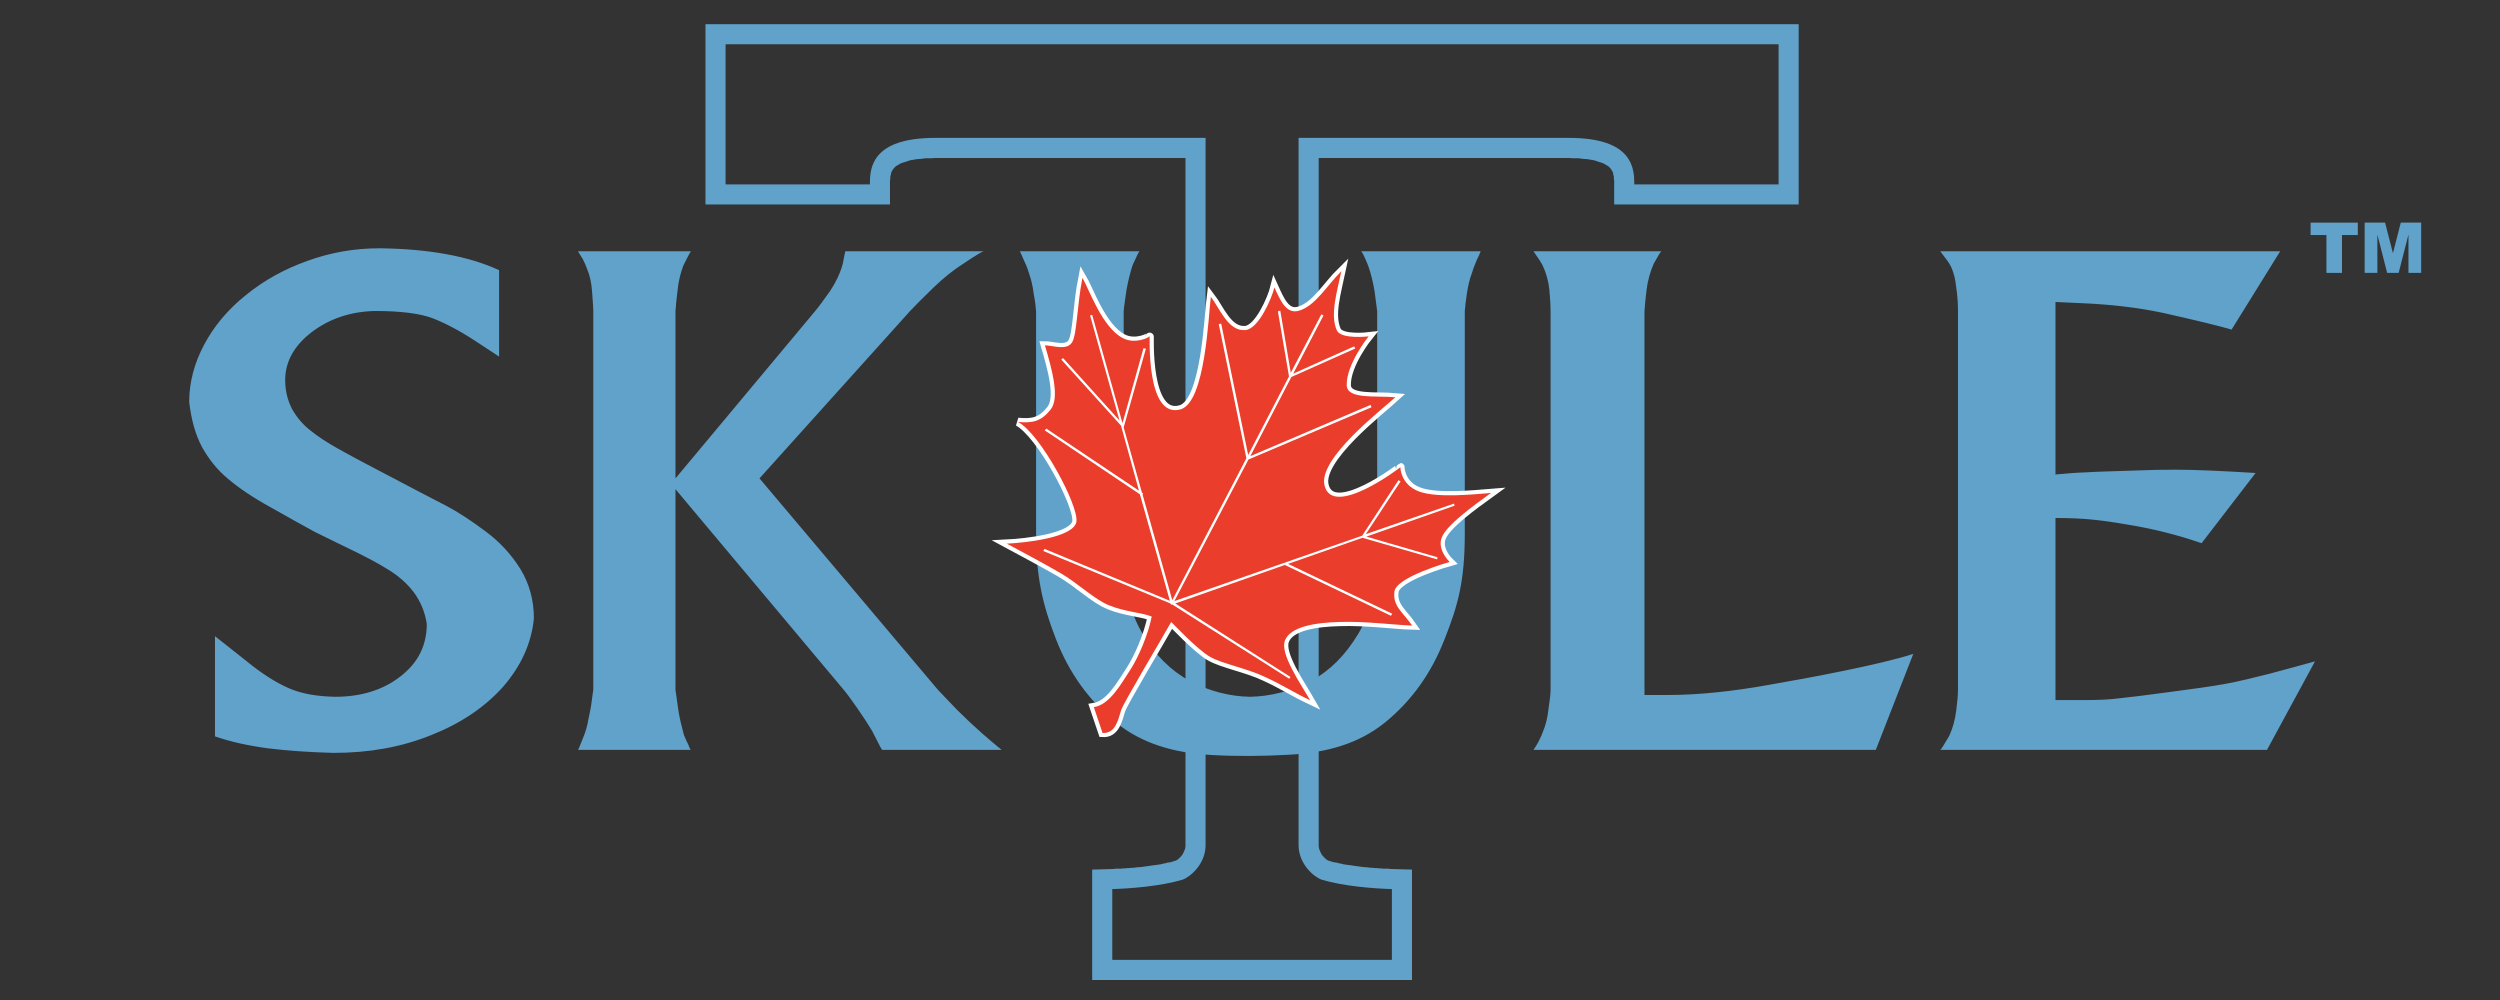 <svg width="800" height="320" viewBox="0 0 800 320" fill="none" xmlns="http://www.w3.org/2000/svg">
<rect x="0" y="0" width="800" height="320" fill="#333333" stroke="none"/>
<path fill-rule="evenodd" clip-rule="evenodd" d="M445.402 284.507C439.162 284.313 429.852 283.547 423.034 281.531C420.636 280.763 415.546 276.636 415.546 270.395V44.123H502.042C522.586 44.123 522.972 53.915 522.972 59.003H569.148V14.171H400.666H232.186V59.003H278.362C278.362 53.915 278.746 44.123 299.29 44.123H385.786V270.395C385.786 276.636 380.698 280.763 378.298 281.531C371.482 283.547 362.17 284.313 355.93 284.507V307.163H445.402V284.507ZM451.834 313.593H349.498V278.267L356.314 278.076L356.89 277.979H357.562H358.138H358.714L359.386 277.883H360.058L360.73 277.787H361.402L362.074 277.692H362.746L363.418 277.593L364.09 277.499H364.762L365.434 277.403L366.202 277.308L366.874 277.211L367.546 277.115L368.218 277.02L368.89 276.923L369.658 276.827L370.33 276.731L371.002 276.636L371.578 276.539L372.25 276.347L372.922 276.251L373.498 276.059L374.17 275.964L374.746 275.868L375.322 275.675L375.898 275.481L376.282 275.387L376.474 275.291L376.762 275.099L377.05 274.908L377.338 274.619L377.626 274.331L378.01 273.947L378.298 273.563L378.586 273.083L378.778 272.699L378.97 272.219L379.162 271.835L379.258 271.355L379.354 270.875V270.3V50.555H299.386L297.658 50.651H296.122L294.682 50.843L293.338 50.939L292.186 51.131L291.13 51.323L290.266 51.611L289.402 51.899L288.73 52.091L288.058 52.379L287.578 52.667L287.098 52.955L286.714 53.147L286.426 53.435L286.234 53.627L285.946 53.915L285.85 54.107L285.658 54.299L285.562 54.587L285.37 54.779L285.274 55.067L285.178 55.355L285.082 55.643V55.931L284.986 56.219L284.89 56.603V56.987V57.371L284.794 57.755V58.139V58.523V65.435H225.754V7.739H575.578V65.435H516.538V58.523V58.139V57.755L516.442 57.371V56.987V56.603L516.346 56.219L516.252 55.931V55.643L516.154 55.355L516.058 55.067L515.964 54.779L515.77 54.587L515.674 54.299L515.482 54.107L515.386 53.915L515.098 53.627L514.906 53.435L514.618 53.147L514.234 52.955L513.754 52.667L513.274 52.379L512.602 52.091L511.93 51.899L511.066 51.611L510.204 51.323L509.148 51.131L507.994 50.939L506.652 50.843L505.21 50.651H503.674L501.946 50.555H421.98V270.3V270.875L422.076 271.355L422.17 271.835L422.364 272.219L422.554 272.699L422.748 273.083L423.034 273.563L423.322 273.947L423.706 274.331L423.994 274.619L424.282 274.908L424.57 275.099L424.858 275.291L425.05 275.387L425.434 275.481L426.01 275.675L426.586 275.868L427.162 275.964L427.834 276.059L428.412 276.251L429.084 276.347L429.754 276.539L430.33 276.636L431.002 276.731L431.674 276.827L432.442 276.923L433.114 277.02L433.786 277.115L434.458 277.211L435.13 277.308L435.898 277.403L436.57 277.499H437.242L437.914 277.593L438.586 277.692H439.258L439.93 277.787H440.602L441.274 277.883H441.946L442.618 277.979H443.196H443.77H444.442L445.02 278.076L451.834 278.267V313.593Z" fill="#61A2CA"/>
<path fill-rule="evenodd" clip-rule="evenodd" d="M159.706 86.459V114.107L152.698 109.499C147.322 105.947 142.618 103.451 138.394 101.819C134.266 100.283 128.122 99.515 119.962 99.515C112.186 99.707 105.562 101.915 99.802 106.235C94.138 110.555 91.26 115.739 91.26 121.595C91.26 125.051 92.026 128.123 93.466 130.907C95.002 133.595 96.922 135.899 99.418 137.819C101.914 139.835 104.89 141.755 108.346 143.675C111.898 145.691 115.738 147.707 119.962 149.915C131.578 156.059 139.162 159.995 142.906 161.913C146.554 163.835 150.682 166.523 155.29 169.979C159.898 173.339 163.642 177.465 166.522 182.075C169.402 186.779 170.842 192.059 170.842 197.913C170.074 205.883 166.714 213.179 160.954 219.803C155.098 226.331 147.418 231.515 137.914 235.257C128.41 239.099 118.042 240.921 106.81 240.921C99.227 240.731 92.219 240.249 85.882 239.481C79.451 238.619 73.788 237.369 68.794 235.641V203.579L78.874 211.547C83.674 215.481 88.186 218.361 92.316 220.185C96.442 222.011 101.53 222.875 107.29 222.969C115.45 222.969 122.458 220.857 128.026 216.539C133.69 212.219 136.57 206.651 136.57 199.641C135.994 195.803 134.554 192.443 132.442 189.563C130.33 186.779 127.642 184.379 124.378 182.361C121.21 180.347 116.506 177.851 110.458 174.969C104.314 171.995 101.05 170.361 100.474 170.075C96.731 168.059 92.026 165.369 86.362 162.203C80.794 159.131 76.282 156.059 72.922 153.179C69.562 150.395 66.874 147.035 64.666 143.099C62.554 139.163 61.211 134.363 60.54 128.603C60.54 122.363 62.17 116.219 65.338 110.267C68.507 104.315 72.922 99.035 78.683 94.427C84.442 89.723 91.067 86.075 98.362 83.483C105.754 80.795 113.434 79.451 121.498 79.451C137.434 79.643 150.202 82.043 159.706 86.459ZM308.602 84.155C305.242 86.267 301.978 88.859 298.714 92.027C295.45 95.195 292.954 97.691 291.322 99.419L243.034 153.083L300.154 220.763C301.498 222.203 303.514 224.313 306.202 227.099C308.89 229.787 311.578 232.283 314.17 234.585C314.746 235.067 315.61 235.835 316.954 236.987C318.298 238.137 319.162 238.809 319.45 239.099C319.93 239.387 320.218 239.675 320.506 239.963H282.298C282.202 239.963 281.05 237.851 279.034 233.819C277.69 231.611 276.154 229.211 274.33 226.619C272.506 224.025 271.066 222.011 270.01 220.763L216.154 156.539V220.763C216.346 222.203 216.634 224.313 217.018 226.907C217.402 229.593 218.074 232.283 218.842 235.163C219.034 235.547 219.322 236.219 219.706 237.179C220.186 238.043 220.474 238.715 220.57 239.099C220.762 239.481 220.858 239.771 221.05 239.963H184.954C185.05 239.963 185.626 238.523 186.778 235.641C187.354 234.203 187.93 232.379 188.314 230.075C188.794 227.867 189.178 225.947 189.37 224.219C189.562 222.585 189.754 221.435 189.85 220.763V99.611C189.85 98.171 189.658 96.059 189.466 93.371C189.274 90.587 188.794 88.187 187.834 85.979C187.546 85.115 187.066 84.059 186.49 82.907C185.818 81.851 185.338 80.987 184.954 80.411H221.05C220.858 80.699 220.762 80.987 220.57 81.275C220.378 81.563 220.09 82.235 219.61 83.099C219.13 84.059 218.842 84.635 218.65 85.019C217.786 87.323 217.114 89.915 216.826 92.891C216.442 95.867 216.25 98.075 216.154 99.611V153.083L260.794 99.611C262.042 98.171 263.578 95.963 265.594 93.179C267.514 90.299 268.858 87.419 269.626 84.635C269.722 84.347 269.818 83.771 270.01 82.715C270.202 81.659 270.394 80.987 270.49 80.411H314.842C314.362 80.411 312.346 81.659 308.602 84.155V84.155ZM399.994 222.969C393.658 222.875 386.746 221.147 380.698 217.883C374.65 214.619 369.562 209.529 365.626 202.809C361.594 195.995 359.578 187.835 359.578 178.137V99.611C359.674 98.075 360.058 95.867 360.442 92.987C360.922 90.203 361.594 87.515 362.362 85.019C363.706 81.947 364.474 80.411 364.666 80.411H326.362C326.746 81.179 327.13 82.043 327.61 83.195C328.186 84.347 328.762 85.691 329.242 87.323C329.914 89.243 330.49 91.451 330.778 93.947C331.258 96.443 331.45 98.363 331.546 99.611V170.747C331.546 184.667 333.658 193.593 337.882 204.443C342.106 215.387 348.538 224.219 356.986 231.129C365.53 238.043 375.706 240.921 387.514 241.593C395.962 242.075 404.314 241.979 412.762 241.499C424.57 240.827 434.748 238.043 443.29 231.129C451.74 224.219 458.076 215.387 462.298 204.443C466.618 193.593 468.73 185.819 468.73 170.747V99.611C468.826 98.363 469.02 96.443 469.402 93.947C469.786 91.451 470.266 89.243 471.034 87.323C471.514 85.691 472.092 84.347 472.57 83.195C473.148 82.043 473.53 81.179 473.818 80.411H435.514C435.804 80.411 436.57 81.947 437.818 85.019C438.682 87.515 439.354 90.203 439.834 92.987C440.218 95.867 440.506 98.075 440.698 99.611V178.137C440.698 187.835 438.682 195.995 434.65 202.809C430.618 209.529 425.626 214.619 419.578 217.883C413.434 221.147 406.33 222.875 399.994 222.969V222.969ZM533.818 222.395C543.42 222.395 554.554 221.241 566.17 219.129C578.458 217.019 601.692 212.697 612.252 209.241L600.252 239.963H490.714C491.196 239.291 491.674 238.523 492.252 237.465C492.826 236.313 493.402 235.163 493.786 234.011C494.65 231.995 495.226 229.593 495.514 226.907C495.898 224.219 496.186 222.203 496.186 220.763V99.611C496.186 98.075 496.092 95.771 495.804 92.795C495.514 89.915 494.748 87.227 493.594 84.827C493.02 83.771 492.442 82.907 491.964 82.235C491.482 81.563 491.098 80.987 490.714 80.411H531.706C531.42 80.411 530.65 81.755 529.21 84.347C528.058 86.939 527.29 89.723 526.906 92.699C526.524 95.675 526.33 98.075 526.234 99.611V222.395H533.818ZM714.106 105.467C710.554 104.411 703.162 102.587 692.026 100.091C684.252 98.459 675.61 97.403 666.106 97.019L657.754 96.635V151.835C661.02 151.547 664.186 151.259 667.258 151.163C670.33 150.971 673.498 150.875 676.666 150.779C679.834 150.683 682.81 150.587 685.69 150.491C688.186 150.395 691.642 150.299 696.058 150.299C702.298 150.299 710.842 150.683 721.786 151.355L704.506 173.819C696.73 171.129 688.666 169.115 680.218 167.771C675.898 167.003 672.154 166.523 669.178 166.235C666.204 165.947 662.364 165.755 657.754 165.755V224.025H666.874C671.674 224.025 675.42 223.835 678.204 223.451C681.084 223.163 686.65 222.491 695.098 221.339C702.298 220.379 707.964 219.611 712.092 218.843C716.314 218.075 721.018 216.921 726.298 215.579C731.578 214.137 736.378 212.891 740.794 211.641L725.434 239.963H620.89C621.084 239.963 622.042 238.425 623.77 235.451C624.922 232.955 625.594 230.361 625.98 227.481C626.364 224.603 626.554 222.299 626.554 220.763V99.611C626.554 98.939 626.554 97.883 626.458 96.347C626.364 94.715 626.17 92.987 625.882 91.163C625.692 89.243 625.21 87.515 624.538 85.787C624.058 84.731 623.386 83.675 622.618 82.715C621.946 81.755 621.274 80.987 620.89 80.411H729.658L714.106 105.467Z" fill="#61A2CA"/>
<path d="M739.391 71.243H754.495V75.213H749.427V87.323H744.459V75.213H739.391V71.243Z" fill="#61A2CA"/>
<path d="M756.689 71.243H763.222L765.743 81.027L768.245 71.243H774.775V87.323H770.706V75.06L767.57 87.323H763.886L760.758 75.06V87.323H756.689V71.243Z" fill="#61A2CA"/>
<path fill-rule="evenodd" clip-rule="evenodd" d="M429.227 86.803C424.619 91.315 420.875 98.035 415.499 99.475C411.563 100.531 409.643 96.019 407.819 91.987C406.956 95.443 402.827 105.139 398.603 105.619C393.035 106.195 390.347 98.707 387.467 94.963C386.699 100.915 385.739 128.563 377.867 130.963C366.635 134.323 367.979 107.155 367.883 107.539C367.787 108.019 363.179 110.227 359.339 108.211C352.619 104.755 348.491 92.467 346.379 88.915C344.651 97.651 344.651 106.771 343.115 109.459C341.483 112.339 336.875 110.515 334.379 110.515C336.683 118.387 339.179 127.315 336.203 131.059C333.131 134.899 330.347 135.475 325.739 134.995C333.035 138.931 345.131 161.684 344.459 166.866C343.787 172.051 328.043 173.684 322.187 173.97C328.427 177.331 333.323 179.923 339.179 183.283C345.035 186.642 350.123 191.827 355.019 193.747C359.915 195.763 365.579 196.051 368.555 197.299C367.403 203.059 364.331 210.356 361.547 214.58C358.763 218.803 355.115 225.523 350.027 226.291L352.811 234.547C357.131 234.835 357.899 229.843 358.763 227.251C359.627 224.659 371.627 204.692 374.795 199.026C374.795 199.026 383.243 207.955 387.179 210.163C391.211 212.468 398.891 213.811 404.747 216.595C410.603 219.283 413.771 221.491 419.244 224.082C416.171 218.707 409.547 209.299 411.179 204.978C412.811 200.563 420.779 199.219 428.747 199.026C436.811 198.739 447.275 200.082 451.883 200.179C448.907 195.859 445.644 194.035 446.219 189.331C446.699 184.627 463.883 179.827 463.883 179.827C463.883 179.827 459.755 175.891 461.387 171.955C462.923 168.02 471.275 161.97 477.131 157.747C472.235 158.131 459.947 159.475 454.091 157.267C448.235 155.155 448.043 149.491 448.14 149.491C448.235 149.491 426.443 166.099 423.851 155.347C421.74 146.803 441.9 131.347 446.507 127.123C440.363 126.547 431.051 127.891 430.956 123.283C430.763 116.563 437.964 107.635 437.964 107.635C437.964 107.635 429.131 108.691 427.787 105.715C425.579 100.819 427.787 93.619 429.227 86.803" fill="white"/>
<path d="M429.227 86.803C424.619 91.315 420.875 98.035 415.499 99.475C411.563 100.531 409.643 96.019 407.819 91.987C406.956 95.443 402.827 105.139 398.603 105.619C393.035 106.195 390.347 98.707 387.467 94.963C386.699 100.915 385.739 128.563 377.867 130.963C366.635 134.323 367.979 107.155 367.883 107.539C367.787 108.019 363.179 110.227 359.339 108.211C352.619 104.755 348.491 92.467 346.379 88.915C344.651 97.651 344.651 106.771 343.115 109.459C341.483 112.339 336.875 110.515 334.379 110.515C336.683 118.387 339.179 127.315 336.203 131.059C333.131 134.899 330.347 135.475 325.739 134.995C333.035 138.931 345.131 161.684 344.459 166.866C343.787 172.051 328.043 173.684 322.187 173.97C328.427 177.331 333.323 179.923 339.179 183.283C345.035 186.642 350.123 191.827 355.019 193.747C359.915 195.763 365.579 196.051 368.555 197.299C367.403 203.059 364.331 210.356 361.547 214.58C358.763 218.803 355.115 225.523 350.027 226.291L352.811 234.547C357.131 234.835 357.899 229.843 358.763 227.251C359.627 224.659 371.627 204.692 374.795 199.026C374.795 199.026 383.243 207.955 387.179 210.163C391.211 212.468 398.891 213.811 404.747 216.595C410.603 219.283 413.771 221.491 419.244 224.082C416.171 218.707 409.547 209.299 411.179 204.978C412.811 200.563 420.779 199.219 428.747 199.026C436.811 198.739 447.275 200.082 451.883 200.179C448.907 195.859 445.644 194.035 446.219 189.331C446.699 184.627 463.883 179.827 463.883 179.827C463.883 179.827 459.755 175.891 461.387 171.955C462.923 168.02 471.275 161.97 477.131 157.747C472.235 158.131 459.947 159.475 454.091 157.267C448.235 155.155 448.043 149.491 448.14 149.491C448.235 149.491 426.443 166.099 423.851 155.347C421.74 146.803 441.9 131.347 446.507 127.123C440.363 126.547 431.051 127.891 430.956 123.283C430.763 116.563 437.964 107.635 437.964 107.635C437.964 107.635 429.131 108.691 427.787 105.715C425.579 100.819 427.787 93.619 429.227 86.803V86.803Z" stroke="white" stroke-width="2.667"/>
<path fill-rule="evenodd" clip-rule="evenodd" d="M374.65 193.307L374.746 193.499L375.034 193.402L375.226 193.499L412.57 217.211L412.954 216.635L376.09 193.114L411.322 180.73L411.226 180.827L445.114 197.051L445.498 196.379L412.186 180.443L435.994 172.091L459.898 179.002L459.994 178.331L437.242 171.707L465.466 161.819L465.274 161.146L437.05 170.939L448.186 154.043L447.514 153.659L435.898 171.419L375.802 192.346L399.514 147.034L438.874 130.331L438.586 129.562L400.09 145.978L413.242 120.635L433.692 111.515L433.308 110.842L413.818 119.579L423.514 100.954L422.842 100.571L413.05 119.29L409.692 99.418L408.922 99.611L412.476 120.443L399.418 145.594L390.778 103.547L390.01 103.739L398.842 146.65L375.13 192.058L365.626 158.267L365.818 157.883L365.434 157.691L359.578 136.763L366.682 111.611L365.914 111.418L359.194 135.418L349.498 100.763L348.826 100.954L358.234 134.555L340.186 114.586L339.61 115.066L358.714 136.187L364.474 157.019L334.81 137.146L334.33 137.723L364.762 158.17L374.362 192.25L334.234 175.642L333.85 176.314L374.554 193.114V193.211L374.65 193.307ZM427.786 105.715C429.13 108.691 437.964 107.635 437.964 107.635C437.964 107.635 430.762 116.562 430.956 123.282C431.05 127.89 440.362 126.547 446.506 127.122C441.9 131.346 421.74 146.803 423.85 155.346C426.442 166.099 448.234 149.491 448.14 149.491C448.042 149.491 448.234 155.155 454.092 157.267C459.946 159.474 472.234 158.131 477.13 157.747C471.274 161.97 462.924 168.019 461.386 171.954C459.756 175.89 463.882 179.827 463.882 179.827C463.882 179.827 446.698 184.626 446.218 189.331C445.644 194.035 448.906 195.859 451.882 200.178C447.274 200.082 436.812 198.738 428.746 199.026C420.778 199.219 412.812 200.562 411.178 204.978C409.546 209.298 416.17 218.707 419.244 224.082C413.77 221.491 410.602 219.282 404.746 216.595C398.89 213.811 391.21 212.467 387.178 210.163C383.242 207.954 374.794 199.026 374.794 199.026C371.626 204.691 359.626 224.659 358.762 227.251C357.9 229.842 357.13 234.835 352.81 234.547L350.026 226.29C355.114 225.522 358.762 218.803 361.546 214.579C364.33 210.355 367.402 203.058 368.554 197.298C365.578 196.051 359.914 195.763 355.018 193.747C350.122 191.827 345.036 186.642 339.178 183.282C333.322 179.923 328.428 177.331 322.186 173.97C328.042 173.683 343.788 172.051 344.458 166.866C345.13 161.683 333.036 138.931 325.738 134.995C330.346 135.474 333.13 134.898 336.204 131.058C339.178 127.314 336.682 118.387 334.378 110.515C336.874 110.515 341.484 112.338 343.114 109.458C344.65 106.771 344.65 97.65 346.378 88.915C348.49 92.467 352.62 104.754 359.338 108.211C363.178 110.226 367.788 108.019 367.882 107.538C367.98 107.155 366.634 134.323 377.868 130.963C385.738 128.562 386.698 100.915 387.466 94.963C390.346 98.706 393.036 106.195 398.602 105.618C402.826 105.139 406.956 95.443 407.818 91.987C409.644 96.019 411.562 100.53 415.498 99.474C420.874 98.034 424.618 91.314 429.226 86.803C427.786 93.618 425.578 100.819 427.786 105.715" fill="#EB3D2C"/>
</svg>
